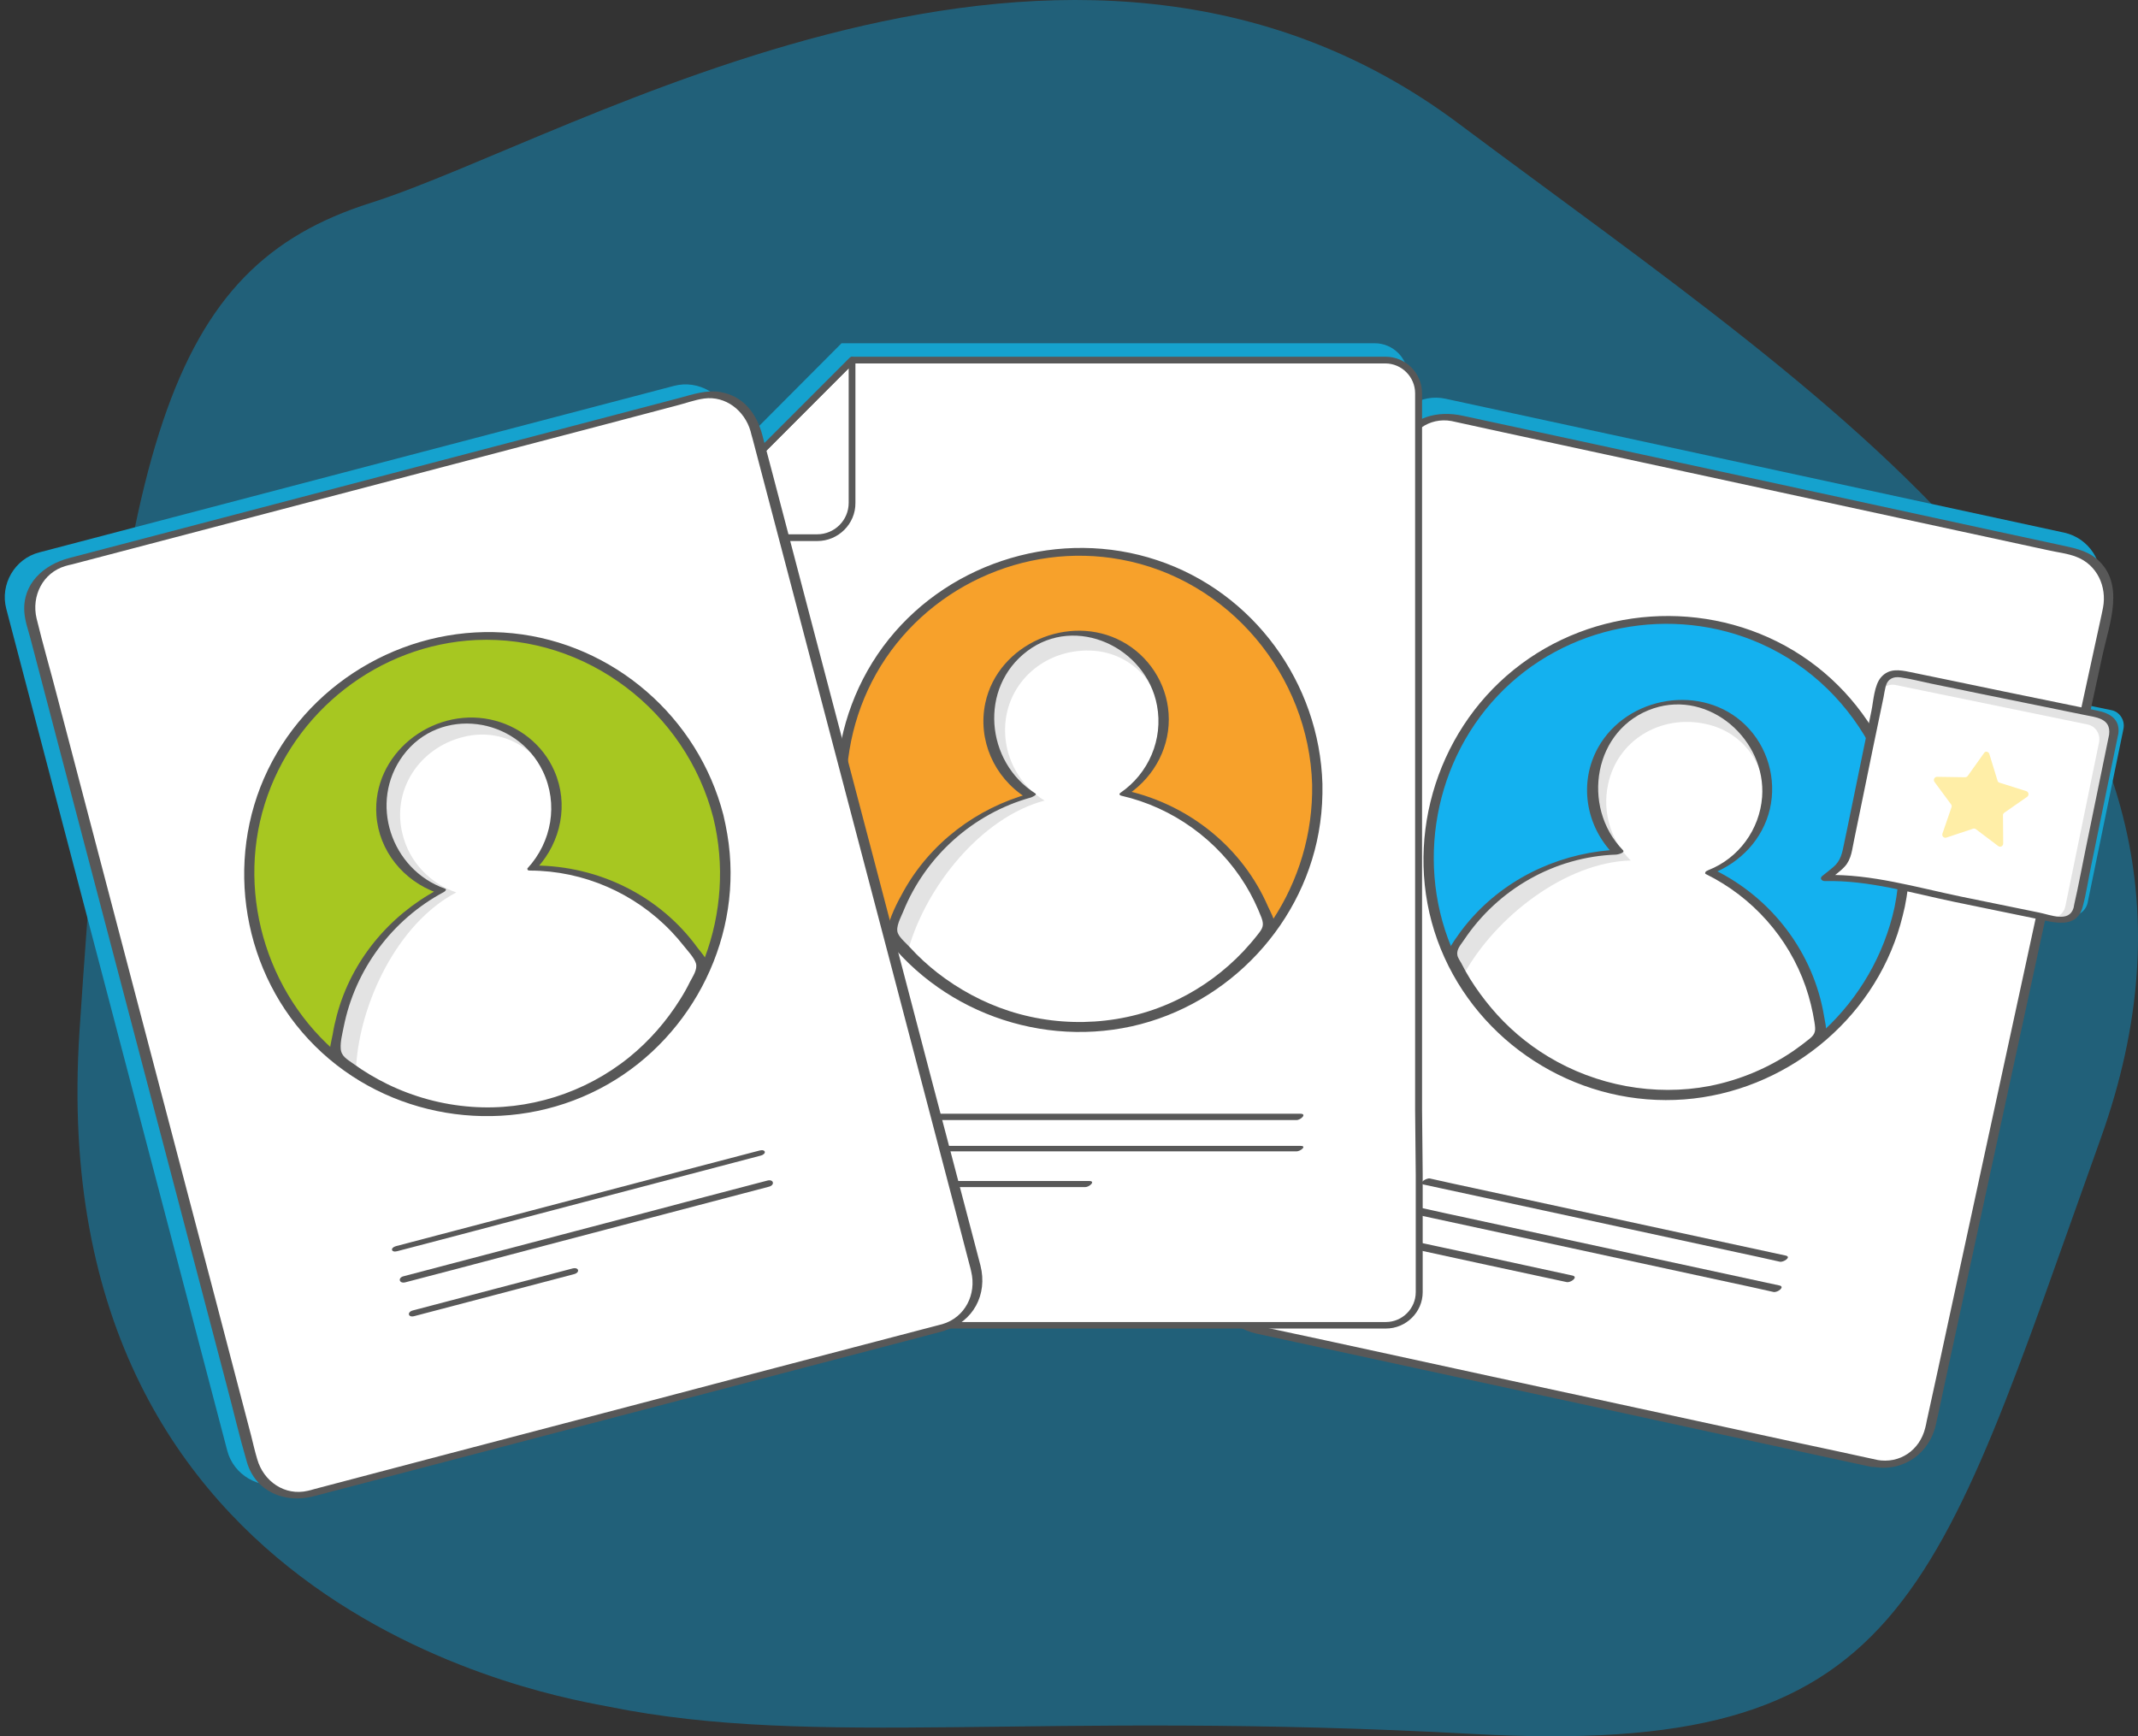 <svg viewBox="0 0 723.257 587.375" width="723.257" height="587.375" xmlns="http://www.w3.org/2000/svg" xmlns:bx="https://boxy-svg.com"><rect x="0" y="0" width="723.257" height="587.375" fill="#333333" stroke="none"/><defs><style>.st0{fill:#14b1ef}.st1{fill:#fff}.st2{fill:#f7a12b}.st3{fill:#585858}.st4{fill:#a7c721}.st5{fill:#6c963d}.st6,.st7{fill:#221f20}.st7{fill-rule:evenodd;clip-rule:evenodd}.st8{fill:#15a2ce}.st9{fill:#e3e3e3}.st10{fill:#ffeea7}.st11{opacity:.5;fill:#108ec0}</style></defs><path id="XMLID_1_" class="st11" d="M205.992 577.375c-14.8-3-192.1-29.901-179.1-228.5 13.1-198.6 29.4-258.3 98.4-280.2 69-21.9 236.6-125.3 368.1-26.9 131.5 98.3 273.5 186.5 217.2 343.499-56.3 157-65.5 209.401-212.5 201.301-147-8-221.9 5-292.1-9.2z" bx:origin="-0.038 0" fill="#149fd7"/><g id="g-2" transform="translate(-1663.457 -24.655) scale(.711)" bx:origin="0 -0.296"><path id="XMLID_769_" class="st8" d="M3349.899 381.599l-16.999 82.5c-.9 4.201-4.8 6.902-8.8 6.101-13.3-2.7-26.601-5.5-39.9-8.2-17.601-3.6-35.201-7.2-52.8-10.9-6.4-1.3-18.7-1-18.7-1s6.299-4.9 7.4-6.1c1.001-1.199 1.9-2.201 2.3-3.5.7-2.499 1-5 1.6-7.501 1-4.8 14.199-69.299 15.199-74.099.9-4.2 4.801-6.9 8.801-6.1l96.301 19.8c3.899.8 6.498 4.9 5.598 8.999z" fill="#149fd7"/><g id="XMLID_43_"><path id="XMLID_50_" class="st8" d="M3227.8 721.9l-294.3-63.7c-11.9-2.6-19.5-14.4-16.9-26.2l84.6-390.7c2.6-11.9 14.4-19.5 26.2-16.9l294.3 63.7c11.9 2.6 19.5 14.4 16.9 26.2L3254 705c-2.5 11.9-14.3 19.5-26.2 16.9z" fill="#149fd7"/><g id="XMLID_555_"><path id="XMLID_193_" class="st1" d="M3231.8 730.9l-294.3-63.7c-11.9-2.6-19.5-14.4-16.9-26.2l84.6-390.7c2.6-11.9 14.4-19.5 26.2-16.9l294.3 63.7c11.9 2.6 19.5 14.4 16.9 26.2L3258 714c-2.5 11.9-14.3 19.5-26.2 16.9z" fill="#fff"/><g id="XMLID_194_"><path id="XMLID_60_" class="st3" d="M3233.2 729.4c-13.8-3-27.5-6-41.3-8.9-31.2-6.8-62.4-13.5-93.6-20.3-32.9-7.1-65.8-14.2-98.7-21.4-19.3-4.2-38.6-8.4-57.9-12.5-1.6-.3-3.2-.6-4.7-1.1-10.4-3.3-15.8-14.1-13.8-24.5.7-3.6 1.5-7.1 2.3-10.6l13.5-62.4 20.7-95.4 22.2-102.6c6-27.5 11.9-55 17.9-82.6 2.6-12.2 4.9-24.6 8-36.8 2.5-10.3 11.7-17.2 22.4-15.3 1.1.2 2.2.5 3.2.7 7.3 1.6 14.7 3.2 22 4.8 28.4 6.1 56.8 12.3 85.1 18.4 33.9 7.3 67.8 14.7 101.6 22 24 5.2 48.1 10.4 72.1 15.6 4.4 1 9.3 1.5 13.5 3.2 9.7 3.8 14.4 14.1 12.5 24.1-.2 1.2-.5 2.3-.7 3.4-3.7 16.9-7.3 33.7-11 50.6-6.5 30.1-13 60.2-19.6 90.4-7.4 34.3-14.9 68.6-22.3 102.9-6.5 29.9-12.9 59.8-19.4 89.6-3.6 16.7-7.2 33.5-10.9 50.2-.2 1.1-.4 2.1-.7 3.2-2.6 10.6-12.1 17.2-23 15.2-2.3-.4-4.9 2.7-1.7 3.3 14.2 2.6 26.8-6.4 29.8-20.2 1.2-5.2 2.3-10.5 3.4-15.7 5.1-23.8 10.3-47.5 15.4-71.3 7.3-33.7 14.6-67.3 21.9-101 7.4-34 14.7-68.1 22.1-102.1 5.5-25.4 11-50.8 16.5-76.1 3.2-14.7 10.9-33.8-2.7-45.5-5.3-4.5-11.8-5.4-18.4-6.9-9.4-2-18.9-4.1-28.3-6.1-31.2-6.8-62.4-13.5-93.6-20.3l-101.1-21.9c-20.1-4.3-40.2-8.7-60.3-13-11.9-2.6-24.4.4-30.6 11.9-2.2 4.1-2.9 9-3.9 13.6-4.3 19.9-8.6 39.7-12.9 59.6-6.9 32.1-13.9 64.2-20.8 96.2-7.6 34.9-15.1 69.8-22.7 104.8-6.1 28.3-12.2 56.6-18.4 84.9-2.7 12.6-5.8 25.1-8.2 37.7-2.6 13.6 6.2 25.1 19.2 28 6.3 1.4 12.6 2.7 18.9 4.1 28 6.1 56 12.1 84 18.2 34.7 7.5 69.5 15 104.2 22.6l74.7 16.2c3.7.8 7.5 1.6 11.2 2.4 2.1.2 5.8-2.7 2.9-3.3z" fill="#585858"/></g></g><g id="XMLID_530_"><g id="XMLID_133_"><path id="XMLID_135_" class="st3" d="M3017 598.3c19.1 4.1 38.3 8.3 57.4 12.4 30.3 6.6 60.6 13.1 91 19.7 7 1.5 14 3 21 4.6 1.7.4 5.7-2.2 2.9-2.9-19.1-4.1-38.3-8.3-57.4-12.4-30.3-6.6-60.6-13.1-91-19.7-7-1.5-14-3-21-4.6-1.7-.3-5.7 2.3-2.9 2.9z" fill="#585858"/></g><g id="XMLID_131_"><path id="XMLID_132_" class="st3" d="M3014 612.7c19.1 4.1 38.3 8.3 57.4 12.4 30.3 6.6 60.6 13.1 91 19.7 7 1.5 14 3 21 4.6 2 .4 5.7-2.5 2.8-3.1-19.1-4.1-38.3-8.3-57.4-12.4-30.3-6.6-60.6-13.1-91-19.7-7-1.5-14-3-21-4.6-2-.5-5.7 2.4-2.8 3.1z" fill="#585858"/></g><g id="XMLID_129_"><path id="XMLID_130_" class="st3" d="M3010.5 628.6c24.8 5.4 49.7 10.8 74.5 16.1 1.9.4 5.7-2.4 2.8-3.1-24.8-5.4-49.7-10.8-74.5-16.1-1.9-.4-5.7 2.5-2.8 3.1z" fill="#585858"/></g></g></g><g id="XMLID_8_"><g id="XMLID_31_"><g id="XMLID_41_"><path id="XMLID_42_" class="st8" d="M2655.8 282.5v358.9c0 8.7 7.1 15.8 15.8 15.8H2994c8.7 0 15.8-7.1 15.8-15.8v-55.9l-.3-30.8V213.8c0-8.7-7.1-15.8-15.8-15.8H2740l-84.2 84.5z" fill="#149fd7"/><path id="XMLID_152_" class="st1" d="M2660.8 290.5v358.9c0 8.7 7.1 15.8 15.8 15.8H2999c8.7 0 15.8-7.1 15.8-15.8v-55.9l-.3-30.8V221.8c0-8.7-7.1-15.8-15.8-15.8H2745l-84.2 84.5z" fill="#fff"/><path id="XMLID_161_" class="st3" d="M2999 666.8h-322.4c-9.6 0-17.4-7.8-17.4-17.4v-359c0-.4.2-.8.5-1.1l84.3-84.4c.3-.3.7-.5 1.1-.5h253.7c9.6 0 17.4 7.8 17.4 17.4v340.9l.3 30.8v56c0 9.5-7.9 17.3-17.5 17.3zm-336.6-375.7v358.4c0 7.8 6.4 14.2 14.2 14.2H2999c7.8 0 14.2-6.4 14.2-14.2v-55.9l-.3-30.8v-341c0-7.8-6.4-14.2-14.2-14.2h-253l-83.3 83.5z" fill="#585858"/></g><g id="XMLID_40_"><path id="XMLID_84_" class="st3" d="M2728.5 292.1h-67.9c-.6 0-1.2-.4-1.5-1-.2-.6-.1-1.3.3-1.7l84.5-84.5c.5-.5 1.1-.6 1.7-.3.6.2 1 .8 1 1.5V274c.1 9.9-8.1 18.1-18.1 18.1zm-64.1-3.2h64c8.3 0 15-6.7 15-15v-64l-79 79z" fill="#585858"/></g></g><g id="XMLID_22_"><g id="XMLID_126_"><path id="XMLID_127_" class="st3" d="M2777.1 567.6h179.4c2 0 5.1-3 1.8-3h-179.4c-1.9.1-5 3-1.8 3z" fill="#585858"/></g><g id="XMLID_124_"><path id="XMLID_125_" class="st3" d="M2777.1 582.5h179.4c1.8 0 5.1-2.6 1.9-2.6H2779c-1.8-.1-5.2 2.6-1.9 2.6z" fill="#585858"/></g><g id="XMLID_122_"><path id="XMLID_123_" class="st3" d="M2777.1 599.5h78.9c1.9 0 5.1-2.9 1.8-2.9h-78.9c-1.9 0-5 2.9-1.8 2.9z" fill="#585858"/></g></g></g><g id="XMLID_9_"><g id="XMLID_17_"><ellipse id="XMLID_75_" transform="rotate(-45.001 2853.012 410.49)" class="st2" cx="2853" cy="410.5" rx="113.4" ry="113.4" fill="#f7a12b"/><g id="XMLID_37_"><path id="XMLID_61_" class="st9" d="M2874.7 412.3c11.5-7.6 18.9-20.8 18.6-35.5-.5-23-19.5-41.3-42.5-40.8s-41.3 19.5-40.8 42.5c.3 14.8 8.3 27.6 20 34.8-32.1 8.5-57.4 33.6-66.3 65.3 20.9 27.3 54 44.6 90.9 43.8 36.9-.7 69.3-19.4 89.1-47.4-10.3-31.5-36.6-55.5-69-62.7z" fill="#e3e3e3"/><path id="XMLID_56_" class="st1" d="M2876 412.1c10.8-7.2 17.7-23.6 17.6-29.4-.5-21.7-15.7-38.9-37.3-38.5-21.7.4-38.9 17-38.5 38.7.3 13.9 7.8 26 18.8 32.7-30.2 8-56.4 41-64.8 70.8 19.6 25.6 53.3 36.5 88.1 35.8 34.8-.7 65.2-18.2 83.8-44.6-9.7-29.5-37.2-58.7-67.7-65.5z" fill="#fff"/><g id="XMLID_38_"><path id="XMLID_58_" class="st3" d="M2876.6 412.5c12.6-8.7 20.1-23.1 19-38.5-1-14.3-9.5-27.3-22.1-34.1-25.1-13.6-59.1 1.1-65.1 29.3-3.7 17.6 4.2 35.3 19.2 44.9.7-.6 1.3-1.3 2-1.9-25.4 7-47.4 23.6-60.2 46.7-3.2 5.7-6.4 12.1-7.8 18.5-.6 2.9 1.6 4.3 3.5 6.6 2.4 2.8 5 5.5 7.7 8.1 10.2 9.7 22.2 17.6 35.2 22.9 26 10.7 55.6 11.1 82.1 1.8 12.9-4.5 25.1-11.4 35.6-20.2 5.2-4.3 10-9.1 14.3-14.3 1.6-1.9 5.3-5.2 5.9-7.7.5-2-2.1-6.6-3-8.6-12.1-27.9-37.2-48.1-66.7-55-1.3-.3-5.6 1.7-3 2.3 24.4 5.6 45.9 21.1 59 42.5 3 4.9 5.5 10.1 7.6 15.5 1.4 3.8.5 5.2-1.9 8.2-2.1 2.7-4.4 5.3-6.7 7.8-8.9 9.4-19.4 17.2-31.1 22.9-24.8 12.2-54.1 14-80.4 5.5-12.3-4-23.8-10.2-34-18.1-4.7-3.7-9.1-7.7-13.1-12.1-1.7-1.9-4.8-4.4-5.8-6.8-1.2-2.9 1.4-7.5 2.5-10.2 10.7-26.5 33.4-46.8 60.9-54.4.2-.1 3.1-1.2 2-1.9-23.7-15-26.9-50.3-3.9-67.7 23.3-17.6 56.7-1.7 61.8 25.9 3 16.1-4 32.3-17.4 41.5-2 1.6 2.8 1.4 3.9.6z" fill="#585858"/></g></g><g id="XMLID_18_"><path id="XMLID_55_" class="st3" d="M2963.9 408c.8 46.4-27.2 89.6-70.7 106.6-43.7 17-94.7 3.5-124.8-32.2-29.8-35.4-34.6-86.9-11.9-127.2 23-40.7 70.4-62.8 116.4-54.3 51.4 9.4 89.5 55.1 91 107.1.1 2.6 5 2 4.9-.3-1.4-48.1-32.8-91.3-78.7-106.5-45.7-15.2-97.5.1-127.6 37.6-30.4 37.9-33.5 92.5-7.4 133.6 26 40.8 75.9 61 123 50.6 46.4-10.3 83-49.4 89.6-96.6.9-6.2 1.2-12.4 1.1-18.7 0-2.7-5-2-4.9.3z" fill="#585858"/></g></g><g id="XMLID_19_"><ellipse id="XMLID_114_" transform="rotate(-45.001 3132.526 442.846)" class="st0" cx="3132.5" cy="442.8" rx="113.4" ry="113.4" fill="#14b1ef"/><g id="XMLID_82_"><path id="XMLID_110_" class="st9" d="M3153.2 449.6c12.9-4.8 23.2-15.9 26.3-30.3 4.8-22.5-9.5-44.7-32-49.5-22.5-4.8-44.7 9.5-49.5 32-3.1 14.5 1.7 28.8 11.5 38.4-33.2.9-63.5 19.5-79.5 48.3 14.1 31.3 42.3 55.8 78.4 63.5 36.1 7.8 71.9-2.9 97.6-25.7-2.8-32.9-22.9-62.3-52.8-76.7z" fill="#e3e3e3"/><path id="XMLID_101_" class="st1" d="M3154.6 449.7c12.1-4.5 22.7-18.9 23.9-24.6 4.5-21.2-6.3-41.5-27.5-46s-41.8 7.6-46.3 28.8c-2.9 13.6 1.6 27.1 10.8 36.2-31.2.9-64.3 26.9-79.4 54.1 13.2 29.5 43.5 47.8 77.5 55.1 34 7.3 67.7-2.8 91.8-24.2-2.6-31.1-22.7-65.8-50.8-79.4z" fill="#fff"/><g id="XMLID_93_"><path id="XMLID_52_" class="st3" d="M3154.1 450.4c13.6-5.3 24.2-16.4 27.6-30.8 3.3-14.3-1.1-29.6-11.6-39.9-20.4-20-56.3-14-70.1 10.6-9.3 16.6-6 37.2 7.2 50.7 1.1-.7 2.2-1.4 3.2-2.1-26.4 1-51.8 12.1-69.7 31.6-4.4 4.8-8.3 10.1-11.7 15.7-2 3.4-.8 4.5 1 8 1.6 3.2 3.4 6.3 5.3 9.3 7.1 11.2 16.1 21.1 26.7 29.1 22.4 17 50.9 25.1 78.9 22.6 14.2-1.3 28.1-5.1 40.9-11.4 6.3-3.1 12.4-6.7 18-10.9 2.1-1.5 7-4.2 8.2-6.6 1-2-.2-5.8-.5-8-5-30.3-24.8-56.3-52.3-69.8-1.2-.6-5.7 1.3-3.9 2.1 22.1 10.9 39.3 30.2 47.4 53.5 1.9 5.5 3.3 11.2 4.2 16.9.6 3.9.7 5.5-2.4 8-2.5 2-5 3.9-7.6 5.7-12 8.2-25.7 13.9-39.9 16.7-26.2 5-54-.2-76.8-14-10.3-6.2-19.5-14.1-27.2-23.3-3.6-4.3-6.9-8.8-9.9-13.6-1.5-2.4-2.9-4.9-4.2-7.5-.6-1.1-1.7-2.6-1.9-3.9-.5-2.7 1.7-5 3.1-7.1 16.2-24.3 43.2-39.7 72.5-40.7.6 0 4.4-.9 3.2-2.1-20.1-20.6-14.1-58 14.6-67.5 26.7-8.8 53.6 15.1 51.6 42.2-1.2 15.5-11.1 29.1-25.6 34.8-3.2 1.3-.3 2.5 1.7 1.7z" fill="#585858"/></g></g><g id="XMLID_20_"><path id="XMLID_49_" class="st3" d="M3241 466.4c-9.9 45.4-47.7 81.2-94.1 87-46.3 5.8-92.1-18.8-113.2-60.3-21.2-41.6-13.6-93.5 18.5-127.4 32-33.8 82.9-43.6 125.3-24.7 47.8 21.3 73.9 74.5 63.5 125.4-.5 2.5 4.4 2 4.9-.3 9.7-47.3-11.5-96.9-53-121.9-41.4-24.9-95.4-21.2-133 9.1-37.8 30.4-52.9 83-36.4 128.7 16.4 45.4 60.4 76 108.6 76.1 47.7.2 92.2-30.4 108.9-75.1 2.1-5.5 3.6-11.1 4.9-16.9.5-2.5-4.4-2-4.9.3z" fill="#585858"/></g></g><path id="XMLID_7_" class="st8" d="M2776.5 661.3l-301.9 79.2c-11.7 3.1-23.9-4-26.9-15.7l-105.1-400.4c-3.1-11.7 4-23.9 15.7-26.9l301.9-79.2c11.7-3.1 23.9 4 26.9 15.7l105.1 400.4c3.1 11.7-4 23.8-15.7 26.9z" fill="#149fd7"/><g id="XMLID_12_"><path id="XMLID_76_" class="st1" d="M2788.5 666.3l-301.9 79.2c-11.7 3.1-23.9-4-26.9-15.7l-105.1-400.4c-3.1-11.7 4-23.9 15.7-26.9l301.9-79.2c11.7-3.1 23.9 4 26.9 15.7l105.1 400.4c3.1 11.7-4 23.8-15.7 26.9z" fill="#fff"/><g id="XMLID_78_"><path id="XMLID_46_" class="st3" d="M2788 664.7c-14.1 3.7-28.3 7.4-42.4 11.1-31.7 8.3-63.4 16.6-95.1 25-33.8 8.9-67.6 17.7-101.4 26.6-20 5.3-40 10.5-60 15.8-1 .3-2 .6-3 .8-11 2.6-21.1-4.5-24.1-15-1.1-3.7-2-7.5-2.9-11.2-5.6-21.5-11.3-43-16.9-64.6-8.6-32.7-17.2-65.5-25.8-98.2-9.1-34.8-18.3-69.6-27.4-104.4l-22.2-84.6c-3.2-12.4-6.8-24.7-9.8-37.1-2.5-10.6 2.9-21.7 13.7-24.9 1.1-.3 2.1-.6 3.2-.8 7.4-1.9 14.7-3.9 22.1-5.8 29-7.6 58-15.2 86.9-22.8 34.6-9.1 69.2-18.2 103.9-27.3 24.8-6.5 49.7-13 74.5-19.6 4.4-1.1 8.9-2.8 13.3-3.4 10.3-1.4 19.3 5.8 22.1 15.5.3 1.2.6 2.4 1 3.7 4.6 17.4 9.1 34.7 13.7 52.1 8.1 30.8 16.2 61.7 24.3 92.5 9.3 35.2 18.5 70.5 27.8 105.7l24 91.5c4.5 17.1 9 34.2 13.4 51.2.3 1.1.6 2.1.8 3.2 2.6 10.8-2.9 21.8-13.7 25-2.9.9-2.1 4 .8 3.1 13.9-4.1 20.8-17.2 17.3-31-1.5-5.6-2.9-11.2-4.4-16.8-6.5-24.6-12.9-49.2-19.4-73.7-9-34.5-18.1-69-27.1-103.4l-27.6-105c-6.7-25.7-13.5-51.3-20.2-77-1.7-6.4-3.4-12.9-5.1-19.3-2.7-10.1-8.9-18.5-20-20.4-6.6-1.1-13 1.1-19.3 2.8-9.8 2.6-19.5 5.1-29.3 7.7-31.9 8.4-63.8 16.7-95.7 25.1-34.6 9.1-69.1 18.1-103.7 27.2l-61.8 16.2c-12.1 3.2-22.3 12.2-21.3 25.8.3 4.2 1.8 8.4 2.9 12.5 5.4 20.7 10.9 41.4 16.3 62.1l26.1 99.3c9.4 35.6 18.7 71.3 28.1 106.9 7.6 28.8 15.1 57.6 22.7 86.4 3.3 12.4 6.2 24.9 9.8 37.2 4.1 14 18 19.7 31.4 16.3 6.6-1.7 13.3-3.5 19.9-5.2 28.7-7.5 57.4-15.1 86.1-22.6 35.6-9.3 71.2-18.7 106.8-28 25.4-6.7 50.9-13.3 76.3-20 3.8-1 7.5-2 11.3-3 2.9-.9 2.1-4-.9-3.2z" fill="#585858"/></g></g><g id="XMLID_14_"><g id="XMLID_119_"><path id="XMLID_120_" class="st3" d="M2528.6 630c19.5-5.1 39-10.2 58.5-15.4 31.1-8.2 62.1-16.3 93.2-24.5 7.1-1.9 14.2-3.7 21.3-5.6 2.9-.8 2.3-3.2-.6-2.4-19.5 5.1-39 10.2-58.5 15.4-31.1 8.2-62.1 16.3-93.2 24.5-7.1 1.9-14.2 3.7-21.3 5.6-2.9.8-2.3 3.2.6 2.4z" fill="#585858"/></g><g id="XMLID_117_"><path id="XMLID_118_" class="st3" d="M2532.5 644.8c19.5-5.1 39-10.2 58.5-15.4 31.1-8.2 62.1-16.3 93.2-24.5 7.1-1.9 14.2-3.7 21.3-5.6 2.9-.8 2.2-3.7-.8-2.9-19.5 5.1-39 10.2-58.5 15.4-31.1 8.2-62.1 16.3-93.2 24.5-7.1 1.9-14.2 3.7-21.3 5.6-3 .7-2.2 3.7.8 2.9z" fill="#585858"/></g><g id="XMLID_115_"><path id="XMLID_116_" class="st3" d="M2536.7 660.9c25.4-6.7 50.8-13.3 76.1-20 2.9-.8 2.2-3.4-.7-2.7-25.4 6.7-50.8 13.3-76.1 20-2.9.8-2.2 3.5.7 2.7z" fill="#585858"/></g></g><g id="XMLID_2_"><ellipse id="XMLID_90_" transform="rotate(-45.001 2571.43 450.685)" class="st4" cx="2571.4" cy="450.7" rx="113.4" ry="113.4" fill="#a7c721"/><g id="XMLID_109_"><path id="XMLID_134_" class="st9" d="M2593 447.6c9.5-10 13.9-24.4 10.3-38.8-5.5-22.4-28.1-36-50.5-30.5s-36 28.1-30.5 50.5c3.5 14.4 14.1 25.1 27.2 29.5-29.4 15.4-48.6 45.4-50.3 78.3 26.4 22 62.5 31.6 98.3 22.7 35.9-8.9 63.4-34.2 76.4-65.9-16.8-28.2-47.7-45.8-80.9-45.8z" fill="#e3e3e3"/><path id="XMLID_13_" class="st1" d="M2594.3 447.2c8.9-9.4 12.1-27 10.7-32.6-5.3-21-23.9-34.5-44.9-29.3-21 5.2-34.2 25.2-29 46.2 3.3 13.5 13.3 23.6 25.6 27.8-27.7 14.5-46 52.4-47.7 83.4 24.8 20.7 60 23.9 93.8 15.5 33.7-8.3 59.6-32.1 71.9-62-15.9-26.7-49.2-49.1-80.4-49z" fill="#fff"/><g id="XMLID_11_"><path id="XMLID_44_" class="st3" d="M2595.2 447.6c11.4-12.5 15-30.4 8.2-46-5.5-12.7-17.1-21.8-30.6-24.6-27.9-5.8-56.2 16.6-54.1 45.6 1.2 17 12.9 31.2 28.8 36.9.2-.5.3-1.1.5-1.6-23.4 12.5-41.2 34-48.1 59.7-.8 3-1.5 6.1-2 9.2-.4 2.3-2.1 8.3-1.1 10.4.9 2 4.7 4 6.5 5.3 3.3 2.3 6.6 4.5 10.1 6.5 12.6 7.2 26.6 11.9 41 13.9 27.4 3.7 55.9-2.9 79-18 11-7.2 20.7-16.2 28.6-26.7 3.9-5.2 7.4-10.8 10.4-16.6 1.1-2.2 3.9-6 3.9-8.4 0-1.9-3.6-6-4.7-7.4-18-24.9-47.2-39.2-77.7-39.3-1.6 0-5.2 2.4-2 2.4 25.3.1 49.7 10.7 67.2 29.1 2 2.1 4 4.4 5.8 6.7 1.8 2.3 4.9 5.5 5.8 8.3.9 2.9-1.5 6.3-2.8 8.8-1.4 2.9-3 5.7-4.7 8.4-6.5 10.4-14.7 19.8-24.2 27.5-21 17-48.1 25.6-75.1 23.6-13.9-1-27.5-4.7-40-10.8-5.7-2.8-11.1-6-16.2-9.7-2.9-2.1-5.8-3.5-6-7.3-.2-3.3.8-7 1.4-10.1 5.4-27.4 23.1-51.2 47.7-64.3.5-.3 1.6-1.2.5-1.6-25.7-9.1-36.4-41.1-19.9-63.4 17.6-23.7 54.1-18.4 66.5 7.6 7.4 15.5 4.2 33.6-7.3 46.1-1 1.2 3.7.8 4.6-.2z" fill="#585858"/></g></g><g id="XMLID_5_"><path id="XMLID_36_" class="st3" d="M2679 423.8c10.9 44.8-6.7 92.8-44.9 119.1-38.8 26.7-91.6 25.1-129.1-3.2-37.2-28-53.4-78.1-39.4-122.6 13.8-44 54.3-75.7 100.5-77.9 52.6-2.4 99.9 34 112.9 84.6.6 2.4 5.4 1.1 4.8-1.3-12-46.6-52.3-81.6-100.2-86.5-48.1-4.9-95.4 21.4-116.5 64.9-21.2 43.7-12 97.5 22.5 131.6 34.3 34 87.5 42.8 131.1 22.3 43.2-20.2 70.2-66.6 66.1-114.1-.5-6.1-1.6-12.2-3-18.2-.6-2.4-5.4-1.1-4.8 1.3z" fill="#585858"/></g></g></g><g id="XMLID_53_"><path id="XMLID_768_" class="st9" d="M3345.3 384l-17 82.5c-.9 4.2-4.8 6.9-8.8 6.1-13.3-2.7-26.6-5.5-39.9-8.2-17.6-3.6-35.2-7.2-52.8-10.9-6.4-1.3-18.7-1-18.7-1s6.3-4.9 7.4-6.1c1-1.2 1.9-2.2 2.3-3.5.7-2.5 1-5 1.6-7.5 1-4.8 14.2-69.3 15.2-74.1.9-4.2 4.8-6.9 8.8-6.1l96.3 19.8c3.9.8 6.4 4.8 5.6 9z" fill="#e3e3e3"/><path id="XMLID_767_" class="st1" d="M3338.3 387.9l-16 77.9c-.8 3.9-4.5 6.5-8.3 5.7-12.6-2.6-25.3-5.2-37.9-7.8-16.7-3.4-33.4-6.9-50.2-10.3-6.1-1.3-17.8-.9-17.8-.9s6-4.6 7-5.8c1-1.1 1.8-2 2.2-3.3.7-2.3 1-4.8 1.5-7.1.9-4.5 13.4-65.4 14.4-70 .8-3.9 4.5-6.5 8.3-5.7l91.4 18.8c3.8.8 6.2 4.6 5.4 8.5z" fill="#fff"/><g id="XMLID_766_"><path id="XMLID_34_" class="st3" d="M3343.1 384.2c-3.7 18.2-7.5 36.4-11.2 54.6-1.8 8.7-3.4 17.5-5.4 26.2-.1.5-.2 1.1-.3 1.6-2.1 7.2-10.9 3.4-16.3 2.3-12.4-2.5-24.8-5.1-37.2-7.6-21.2-4.4-42.7-10.8-64.4-10.3.4.8.8 1.6 1.2 2.5 2.6-2.1 5.5-4 7.8-6.5 3.3-3.6 3.5-8.3 4.5-12.8 1.2-6 2.5-12 3.7-18 3.4-16.6 6.8-33.3 10.3-49.9.3-1.7.6-3.5 1-5.1 1.1-3.8 3.9-4.7 7.2-4.2 4.8.7 9.5 1.9 14.2 2.9 16.5 3.4 32.9 6.8 49.4 10.1 7.8 1.6 15.7 3.2 23.5 4.8 5.4 1.2 13 1.4 12 9.4-.3 2.1 4.1 1.5 4.4-.4.9-7-4.1-9.8-10-11-5.9-1.2-11.7-2.4-17.6-3.6-17.6-3.6-35.2-7.2-52.8-10.9l-18.9-3.9c-4.9-1-9.7-1.8-13.5 2.4-3.4 3.8-3.7 11.4-4.7 16.2-1.9 9.2-3.8 18.5-5.7 27.7-2 9.6-3.9 19.2-5.9 28.7-.5 2.2-.9 4.5-1.4 6.7-.9 4.5-1.6 8.2-5.2 11.2-1.7 1.4-3.4 2.8-5.1 4.1-1.5 1.2-.4 2.5 1.2 2.5 20.8-.5 41.4 5.7 61.6 9.9 13 2.7 25.9 5.3 38.9 8 8.1 1.7 19.2 5.2 22.1-5.6 1.8-6.5 2.7-13.3 4.1-19.8l7.8-38.1 5.1-24.6c.4-1.9-4-1.4-4.4.5z" fill="#585858"/></g></g><path id="XMLID_48_" class="st10" d="M3286.1 393.4l3.9 12.7c.1.5.5.9 1 1l12.7 4c1.2.4 1.4 2 .4 2.7l-10.9 7.6c-.4.3-.7.8-.6 1.3l.1 13.3c0 1.3-1.4 2-2.4 1.2l-10.6-8c-.4-.3-.9-.4-1.4-.2l-12.6 4.2c-1.2.4-2.3-.7-1.9-1.9l4.3-12.5c.2-.5.1-1-.2-1.4l-7.9-10.7c-.7-1 0-2.4 1.2-2.4l13.3.2c.5 0 1-.2 1.3-.6l7.7-10.8c.6-1.2 2.2-.9 2.6.3z" fill="#ffeea7"/></g></svg>